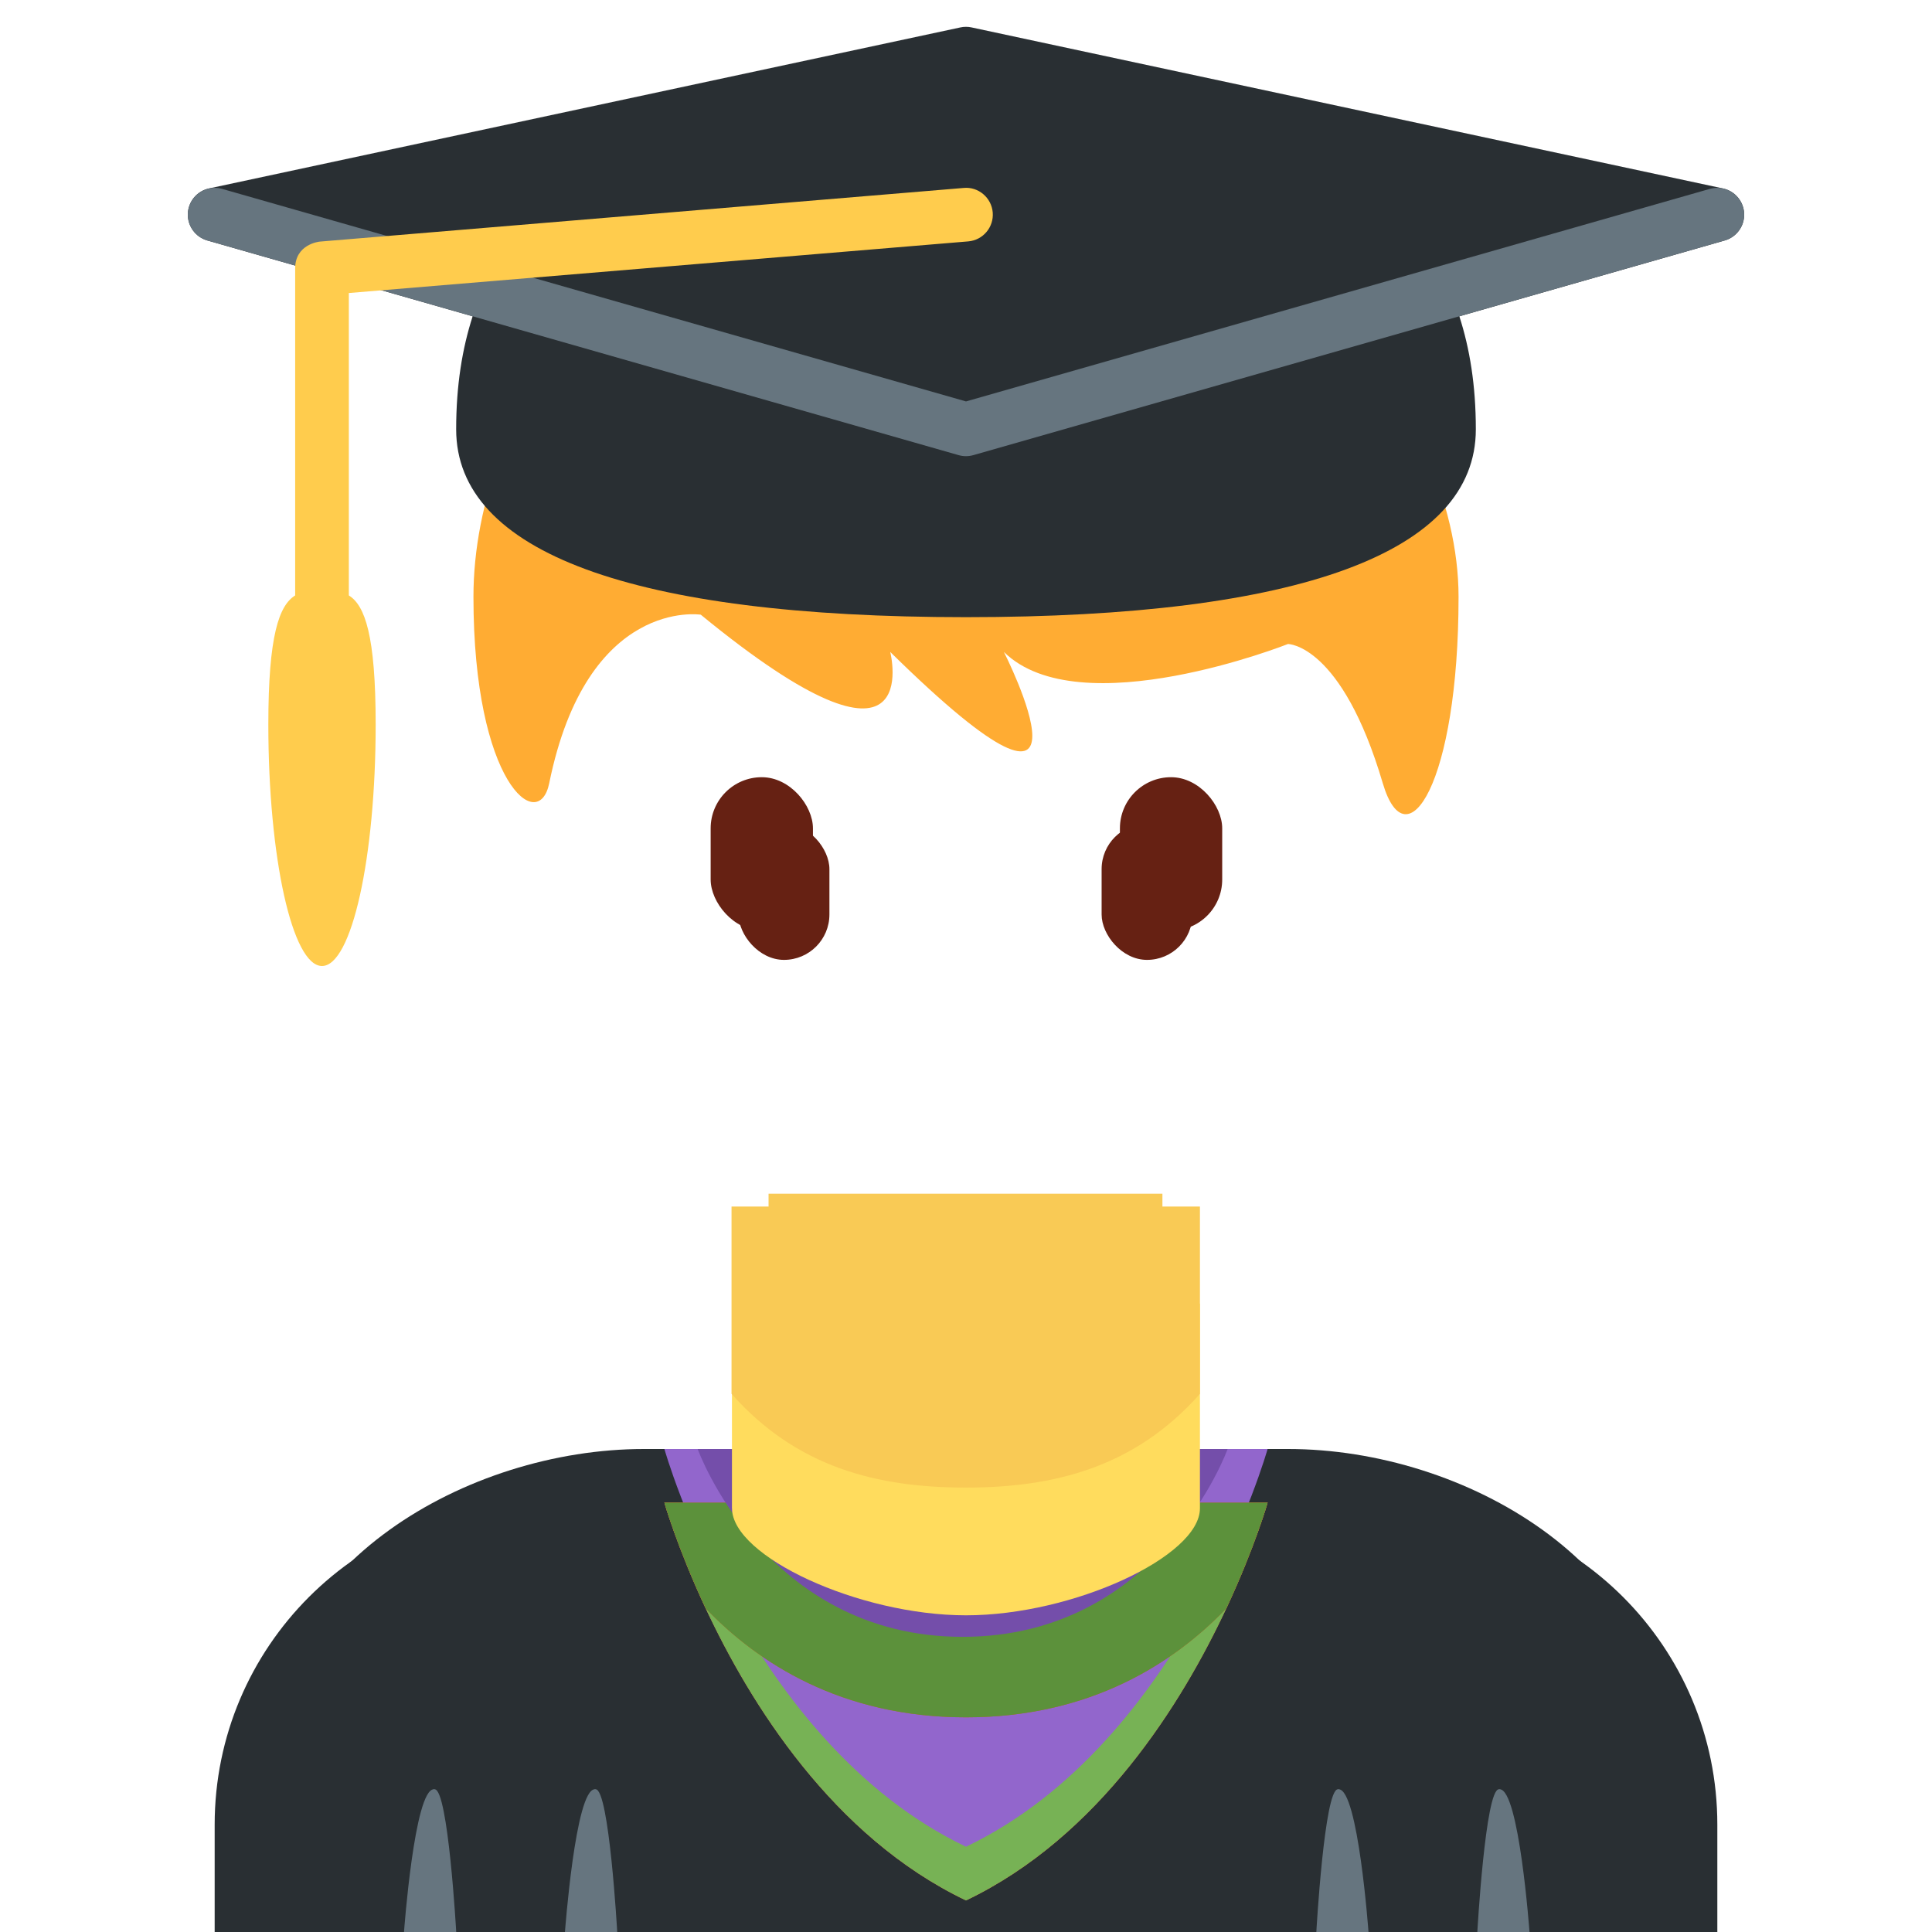 <svg viewBox="0 0 36 36" xmlns="http://www.w3.org/2000/svg" xmlns:ts="data:,a">
	<path d="M26 28H10c-3.313 0-6 2.686-6 6v2h28v-2c0-3.314-2.685-6-6-6z" fill="#292F33" ts:gender="neutral,male"/>
	<path d="M31 36v-3.5c0-3.314-3.685-5.5-7-5.5H12c-3.313 0-7 2.186-7 5.5V36h26z" fill="#292F33" ts:gender="female"/>
	<path d="M8.083 33.341c.251 0 .401 2.659.401 2.659h-.956s.193-2.659.555-2.659m3 0c.251 0 .401 2.659.401 2.659h-.957c.001 0 .194-2.659.556-2.659m13.846 0c-.251 0-.401 2.659-.401 2.659h.956c-.001 0-.194-2.659-.555-2.659m3 0c-.251 0-.401 2.659-.401 2.659h.956c-.001 0-.194-2.659-.555-2.659" fill="#66757F" ts:gender="neutral,male"/>
	<path d="M8.1 33.341c.251 0 .401 2.659.401 2.659h-.956s.193-2.659.555-2.659m3 0c.251 0 .401 2.659.401 2.659h-.957c.001 0 .194-2.659.556-2.659m13.845 0c-.25 0-.4 2.659-.4 2.659h.955s-.193-2.659-.555-2.659m3 0c-.25 0-.4 2.659-.4 2.659h.955s-.193-2.659-.555-2.659" fill="#66757F" ts:gender="female"/>
	<path d="M12.38 28s.24.838.77 1.971c.827 1.766 2.366 4.254 4.85 5.441 2.485-1.187 4.024-3.675 4.85-5.441.53-1.133.77-1.971.77-1.971H12.38z" fill="#FA743E" ts:gender="neutral"/>
	<path d="M12.38 28s.24.838.77 1.971c.827 1.766 2.366 4.254 4.85 5.441 2.485-1.187 4.024-3.675 4.85-5.441.53-1.133.77-1.971.77-1.971H12.38z" fill="#77B255" ts:gender="male"/>
	<path d="M18 34.411C22.078 32.463 23.62 27 23.62 27H12.38s1.542 5.463 5.62 7.411z" fill="#9266CC" ts:gender="female"/>
	<path d="M18 32c2.329 0 3.882-1.02 4.85-2.029.53-1.133.77-1.971.77-1.971H12.38s.24.838.77 1.971C14.118 30.98 15.671 32 18 32z" fill="#DD551F" ts:gender="neutral"/>
	<path d="M18 32c2.329 0 3.882-1.02 4.85-2.029.53-1.133.77-1.971.77-1.971H12.38s.24.838.77 1.971C14.118 30.98 15.671 32 18 32z" fill="#5C913B" ts:gender="male"/>
	<path d="M13 27h9.875s-1.256 3.5-4.938 3.5S13 27 13 27" fill="#744EAA" ts:gender="female"/>
	<!-- hair -->
	<use href="defs.svg#hair_neutral_narrow" x="21.152" y="3.3" fill="#FFAC33" ts:skin="hair" ts:gender="neutral"/>
	<use href="defs.svg#hair_back_female" x="17.944" y="5.069" fill="#FFAC33" ts:skin="hair" ts:gender="female"/>
	<!-- neck -->
	<path d="M13.64 28.106c0 .894 2.36 1.993 4.36 1.993s4.359-1.099 4.359-1.992V24.29h-8.72v3.816z" fill="#FFDC5D" ts:skin="skin" ts:gender="neutral,male"/>
	<path d="M14.328 27.02C14.328 28.5 16.5 29 18 29s3.66-.5 3.66-1.98v-3.205h-7.332v3.205z" fill="#FFDC5D" ts:skin="skin" ts:gender="female"/>
	<path d="M13.632 25.973c1.216 1.374 2.724 1.746 4.364 1.746 1.639 0 3.146-.373 4.363-1.746v-3.491h-8.728v3.491z" fill="#F9CA55" ts:skin="dark" ts:gender="neutral,male"/>
	<path d="M14.321 25.179c1.023 1.155 2.291 1.468 3.669 1.468 1.379 0 2.647-.312 3.67-1.468v-2.936h-7.339v2.936z" fill="#F9CA55" ts:skin="dark" ts:gender="female"/>
	<!-- head -->
	<use href="defs.svg#face_neutral" x="25.547" y="13.244" fill="#FFDC5D" ts:skin="skin" ts:gender="neutral"/>
	<use href="defs.svg#face_male" x="18" y="16.959" fill="#FFDC5D" ts:skin="skin" ts:gender="male"/>
	<use href="defs.svg#face_female" x="9.734" y="15.717" fill="#FFDC5D" ts:skin="skin" ts:gender="female"/>
	<!-- hair -->
	<path d="M18 3c5.648 0 9.178 4.648 9.178 8.121 0 3.473-.971 4.968-1.412 3.473C25 12 24 12 24 12s-3.882 1.538-5.294.148c0 0 2.118 4.168-2.118 0 0 0 .706 2.779-3.53-.694 0 0-2.118-.333-2.824 3.14-.196.964-1.412 0-1.412-3.473S11.646 3 18 3" fill="#FFAC33" ts:skin="hair" ts:gender="male"/> <!-- special -->
	<use href="defs.svg#hair_front_female" x="17.944" y="5.069" fill="#FFAC33" ts:skin="hair" ts:gender="female"/>
	<use href="defs.svg#ears_female" x="18" y="15.935" fill="#FFDC5D" ts:skin="skin" ts:gender="female"/>
	<!-- eyes -->
	<rect x="13.242" y="14.482" width="1.906" height="2.859" rx="0.953" fill="#662113" ts:skin="eyes2" ts:gender="neutral"/><rect x="20.868" y="14.482" width="1.906" height="2.859" rx="0.953" fill="#662113" ts:skin="eyes2" ts:gender="neutral"/>
	<use href="defs.svg#eyes_male" x="18" y="15.5" fill="#662113" ts:skin="eyes" ts:gender="male"/>
	<rect x="13.762" y="15.349" width="1.693" height="2.537" rx="0.847" ry="0.846" fill="#662113" ts:skin="eyes" ts:gender="female"/><rect x="20.527" y="15.349" width="1.692" height="2.537" rx="0.846" fill="#662113" ts:skin="eyes" ts:gender="female"/>
	<!-- nose -->
	<use href="defs.svg#nose_neutral2" x="18.008" y="20.2" fill="#C1694F" ts:skin="nose" ts:gender="neutral"/>
	<use href="defs.svg#nose_male2" x="18.0" y="19.0" fill="#C1694F" ts:skin="nose" ts:gender="male"/>
	<use href="defs.svg#nose_female2" x="17.991" y="20.0" ry="0.423" fill="#C1694F" ts:skin="nose" ts:gender="female"/>
	<!-- mouth -->
	<use href="defs.svg#mouth_neutral" x="18.134" y="24.657" fill="#C1694F" ts:skin="nose" ts:gender="neutral"/>
	<use href="defs.svg#mouth_neutral" x="18" y="23.802" fill="#C1694F" ts:skin="nose" ts:gender="male"/>
	<use href="defs.svg#mouth_female" x="17.944" y="23.543" fill="#DF1F32" ts:gender="female"/>
	<!-- hat -->
	<path d="M32.104 3.511l-14-3c-.068-.015-.14-.015-.209 0l-14 3c-.224.048-.387.243-.395.472-.007.229.142.434.363.498l4.944 1.413C8.615 6.489 8.5 7.176 8.5 8c0 2.29 3.285 3.5 9.5 3.5s9.5-1.21 9.5-3.5c0-.824-.115-1.511-.307-2.106l4.945-1.413c.221-.063.37-.269.362-.498-.008-.229-.171-.424-.396-.472z" fill="#292F33"/>
	<path d="M32.48 3.863c-.076-.265-.35-.417-.618-.344L18 7.48 4.137 3.519c-.262-.073-.542.078-.618.344-.076.265.078.542.344.618l14 4c.045.013.091.019.136.019.045 0 .092-.006.137-.019l14-4c.267-.076.421-.353.344-.618z" fill="#66757F"/>
	<path d="M17.958 3.502l-12 1c-.026.002-.458.057-.458.498v6.095c-.299.186-.5.74-.5 2.405 0 2.485.448 4.5 1 4.5s1-2.015 1-4.5c0-1.665-.201-2.219-.5-2.405V5.46l11.542-.962c.274-.023.479-.264.456-.54-.023-.275-.268-.482-.54-.456z" fill="#FFCC4D"/>
</svg>

